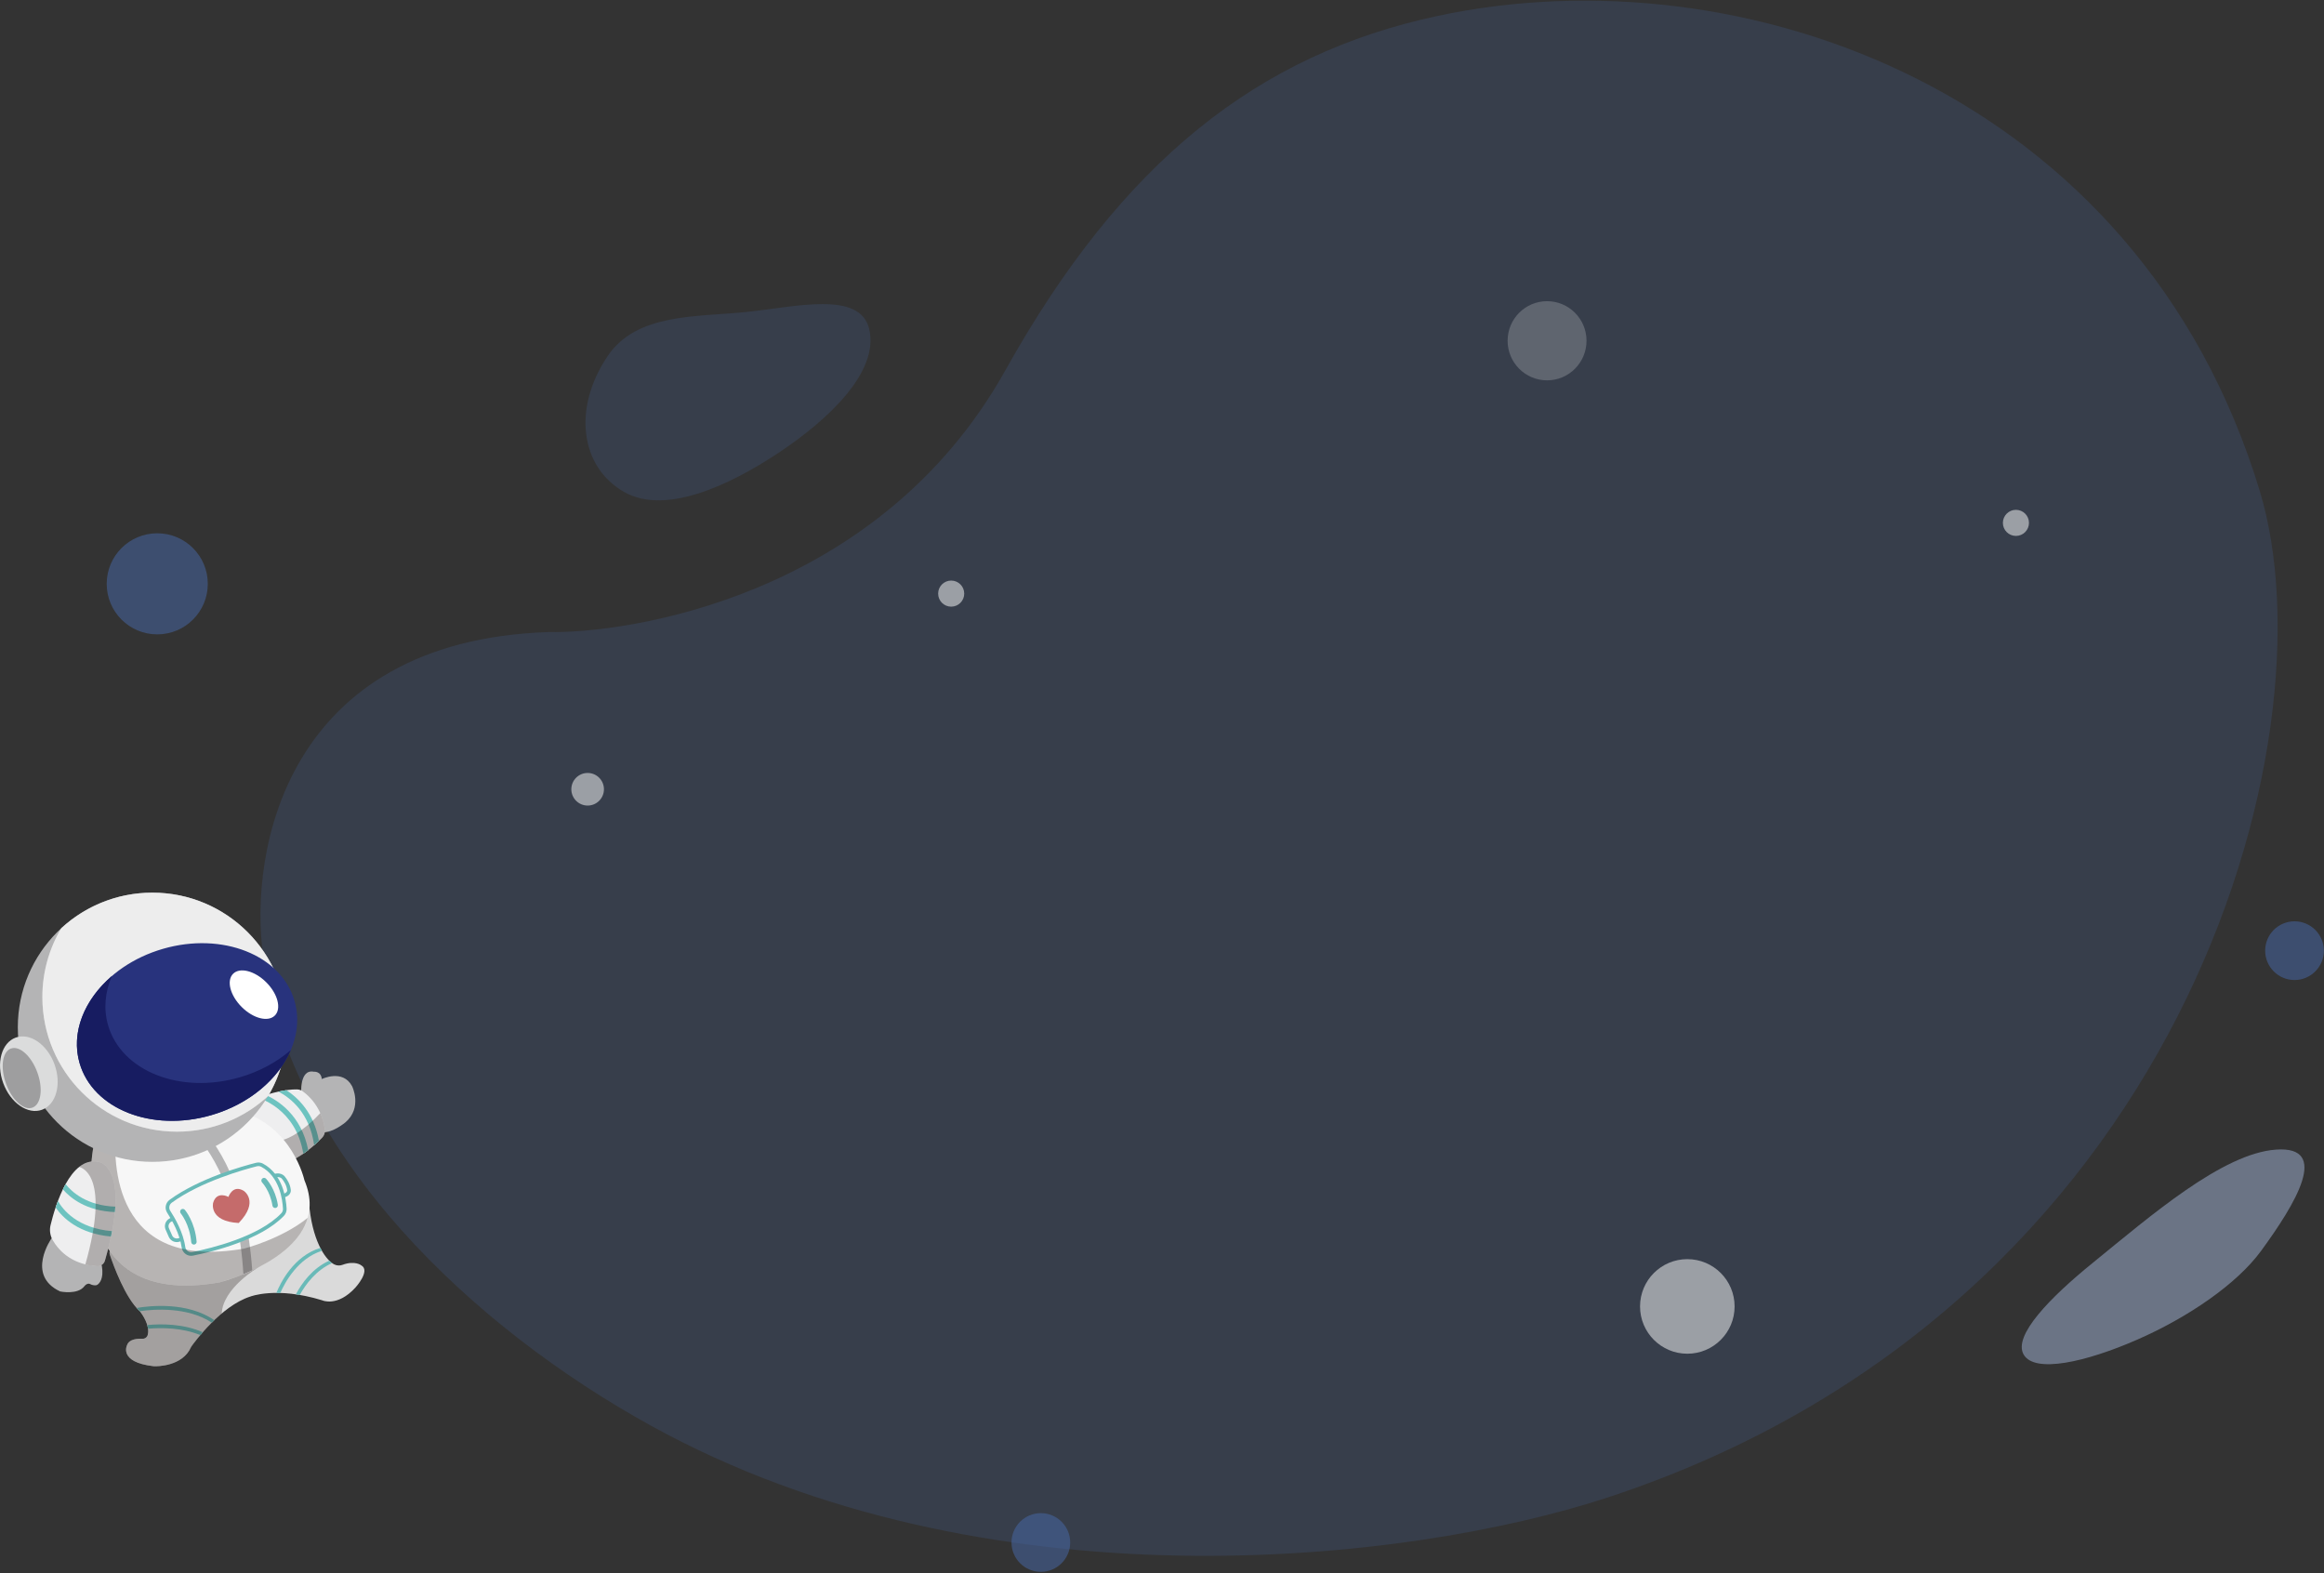 <svg width="1281" height="867" viewBox="0 0 1281 867" fill="none" xmlns="http://www.w3.org/2000/svg">
<rect x="0" y="0" width="1281" height="867" fill="#333333" stroke="none"/>
<path opacity="0.2" fill-rule="evenodd" clip-rule="evenodd" d="M429.204 249.535C456.614 231.329 484.598 204.999 479.146 181.489C474.148 159.936 438.53 169.18 411.216 171.968C383.59 174.788 350.948 172.585 334.969 196.206C315.499 224.988 319.782 257.437 344.093 271.195C366.323 283.776 400.886 268.345 429.204 249.535Z" fill="#486AAC"/>
<path opacity="0.5" fill-rule="evenodd" clip-rule="evenodd" d="M1115.46 746.601C1109.41 736.157 1130.15 715.035 1153.47 696.096C1185.41 670.146 1225 635.735 1254.54 633.623C1284.78 631.463 1265.27 663.503 1246.3 689.463C1232.89 707.804 1205.85 726.225 1177.97 738.398C1149.66 750.762 1121.55 757.109 1115.46 746.601Z" fill="#A5B7D9"/>
<path opacity="0.2" d="M302.227 348.366C157.285 353.243 137.06 469.481 145.065 526.99C160.542 638.174 261.5 732.132 358.835 785.803C542.983 887.343 774.905 862.057 886.833 825.134C1203.06 720.818 1287.04 407.331 1245.61 270.653C1178.64 49.738 959.75 -26.997 792.467 8.764C693.516 29.917 618.563 88.797 554.123 204.167C483.807 330.059 344.461 349.211 302.227 348.366Z" fill="#486AAC"/>
<circle opacity="0.5" cx="86.677" cy="321.786" r="27.857" fill="#486AAC"/>
<circle opacity="0.5" cx="1264.75" cy="523.972" r="16.175" fill="#486AAC"/>
<circle opacity="0.5" cx="573.722" cy="850.166" r="16.175" fill="#486AAC"/>
<circle opacity="0.5" cx="1111.19" cy="288.189" r="7.189" fill="white"/>
<circle opacity="0.5" cx="524.298" cy="327.178" r="7.189" fill="white"/>
<circle opacity="0.5" cx="323.909" cy="435.01" r="8.986" fill="white"/>
<ellipse opacity="0.2" cx="852.75" cy="187.816" rx="21.75" ry="21.816" fill="white"/>
<circle opacity="0.5" cx="930.06" cy="720.06" r="26.06" fill="white"/>
<g clip-path="url(#clip0_133_1935)">
<path d="M166.041 602.92C166.041 602.92 164.951 589.07 173.021 590.7C173.021 590.7 176.951 590.26 177.381 594.74C177.381 594.74 188.941 589.07 194.071 598.67C194.071 598.67 199.961 610.45 190.361 618.63C190.361 618.63 183.271 624.56 177.711 624.05L166.041 602.92Z" fill="#B4B4B5"/>
<path d="M132.66 608.6C132.66 608.6 151.34 600.25 163.67 600.44C164.38 600.45 165.08 600.59 165.73 600.86C166.13 601.03 166.52 601.24 166.88 601.5C170.08 603.8 177.42 610.3 179.08 622.48C179.31 624.19 178.71 625.91 177.5 627.13C173.92 630.75 165.75 638.34 158.19 640.37C158.19 640.37 139.64 632.82 132.66 608.6Z" fill="#EEEEEF"/>
<path opacity="0.5" d="M169.89 633.91C169.02 634.59 168.11 635.26 167.18 635.89C163.1 610.75 142.48 605.17 142.24 605.11L142.3 604.87C143.62 604.41 145.03 603.95 146.49 603.51C152.89 606.35 166.14 614.46 169.89 633.91Z" fill="#EEEEEF"/>
<path opacity="0.5" d="M175.81 628.78C175.03 629.52 174.15 630.34 173.17 631.2C170.67 613.34 160.12 605.12 153.5 601.66C154.95 601.34 156.41 601.07 157.83 600.86C164.57 605.24 173.06 613.63 175.81 628.78Z" fill="#EEEEEF"/>
<path d="M175.81 628.78C175.03 629.52 174.15 630.34 173.17 631.2C170.67 613.34 160.12 605.12 153.5 601.66C154.95 601.34 156.41 601.07 157.83 600.86C164.57 605.24 173.06 613.63 175.81 628.78Z" fill="#6DC3C0"/>
<path d="M169.89 633.91C169.02 634.59 168.11 635.26 167.18 635.89C163.1 610.75 142.48 605.17 142.24 605.11L142.3 604.87C143.62 604.41 145.03 603.95 146.49 603.51C152.89 606.35 166.14 614.46 169.89 633.91Z" fill="#6DC3C0"/>
<path opacity="0.3" d="M176.54 613.52C174.69 615.52 164.74 625.93 155.68 628.37C155.68 628.37 143.02 623.2 134.68 607.74C133.4 608.27 132.65 608.6 132.65 608.6C139.63 632.82 158.18 640.37 158.18 640.37C165.74 638.34 173.91 630.75 177.49 627.13C178.7 625.9 179.31 624.17 179.07 622.46C178.6 619.04 177.68 616.07 176.53 613.51L176.54 613.52Z" fill="#231815"/>
<path d="M177.55 716.67C177.55 716.67 185.89 720.6 195.88 709.69C195.88 709.69 204.46 700.34 199.11 697.4C199.11 697.4 195.63 694.58 188.76 697.14C187.28 697.69 185.63 697.59 184.21 696.88C180.15 694.85 173 685.98 170.66 666.43C167.63 641 77.82 680.77 62.07 687.95C60.72 688.57 60.05 690.1 60.53 691.5C62.71 697.95 69.07 715.27 76.87 722.5C76.97 722.59 77.05 722.68 77.14 722.79C78.01 723.89 82.88 730.4 81.42 735.79C81.07 737.07 79.85 737.94 78.52 737.87C75.87 737.73 71.16 738 70.03 741.4C70.03 741.4 65.11 750.81 84.74 753.02C84.83 753.02 84.92 753.04 85 753.04C86.52 753.08 100.61 753.14 105.27 742.53C105.34 742.36 105.43 742.2 105.54 742.05C107.21 739.71 121.78 719.82 137.89 714.64C137.89 714.64 152.24 708.91 177.55 716.67Z" fill="#DADADA"/>
<path d="M118.1 727.62C117.63 728.08 117.17 728.53 116.72 728.98C103.39 720.21 85.09 721.53 77.05 722.68C76.99 722.62 76.94 722.56 76.88 722.51C76.35 722.02 75.83 721.48 75.32 720.9C82.61 719.67 103.22 717.37 118.1 727.62Z" fill="#69BAB8"/>
<path d="M111.75 734.28C111.28 734.82 110.83 735.35 110.41 735.85C100.42 731.74 89.14 731.69 81.61 732.34C81.52 731.66 81.37 730.98 81.17 730.32C89.04 729.58 101.09 729.58 111.75 734.28Z" fill="#69BAB8"/>
<path d="M177.44 689.4C164.14 693.63 157.04 706.85 154.5 712.64C153.76 712.61 153.04 712.6 152.34 712.6C154.51 707.25 161.74 692.36 176.58 687.8C176.86 688.36 177.15 688.89 177.44 689.4Z" fill="#69BAB8"/>
<path d="M183.05 696.17C174.24 700.05 168.49 707.86 165.23 713.72C164.5 713.6 163.78 713.49 163.08 713.39C166.26 707.41 172.12 699.05 181.5 694.84C182.04 695.38 182.56 695.82 183.05 696.17Z" fill="#69BAB8"/>
<path opacity="0.3" d="M142.239 698.61L138.329 676.14L164.739 659.32C143.939 651.5 75.629 681.78 62.089 687.95C60.739 688.57 60.069 690.1 60.549 691.5C62.729 697.95 69.089 715.27 76.889 722.5C76.989 722.59 77.069 722.68 77.159 722.79C78.029 723.89 82.899 730.4 81.439 735.79C81.089 737.07 79.869 737.94 78.539 737.87C75.889 737.73 71.179 738 70.049 741.4C70.049 741.4 65.129 750.81 84.759 753.02C84.849 753.02 84.939 753.04 85.019 753.04C86.539 753.08 100.629 753.14 105.289 742.53C105.359 742.36 105.449 742.2 105.559 742.05C106.649 740.52 113.269 731.47 122.229 723.95C122.839 709.9 142.259 698.62 142.259 698.62L142.239 698.61Z" fill="#231815"/>
<path d="M51.38 632.82C51.38 632.82 34.26 722.05 121.1 706.78C121.1 706.78 184.81 690.63 167.79 650.49C167.79 650.49 161.24 620.38 132.01 612.53C132.01 612.53 78.11 597.71 51.38 632.83V632.82Z" fill="#F7F7F7"/>
<path opacity="0.51" d="M139.03 700.18C137.34 700.96 135.71 701.67 134.15 702.31C131.47 656.98 116.36 633.27 104.02 621.31C98.99 616.43 94 613.07 89.71 610.77C92.42 610.29 95.1 609.96 97.72 609.75C100.77 611.81 103.98 614.34 107.22 617.45C120.15 629.85 135.93 654.19 139.03 700.18Z" fill="#F7F7F7"/>
<path d="M139.03 700.18C137.34 700.96 135.71 701.67 134.15 702.31C131.47 656.98 116.36 633.27 104.02 621.31C98.99 616.43 94 613.07 89.71 610.77C92.42 610.29 95.1 609.96 97.72 609.75C100.77 611.81 103.98 614.34 107.22 617.45C120.15 629.85 135.93 654.19 139.03 700.18Z" fill="#B4B4B5"/>
<path d="M92.98 667.85C95.7 672.02 100.08 679.72 101.13 687.42C101.46 689.86 103.74 691.55 106.16 691.07C116.98 688.92 143.17 682.55 155.77 669.42C156.59 668.56 157.03 667.41 156.97 666.22C156.72 661.31 155.06 647.85 144.44 642.2C143.5 641.7 142.41 641.57 141.38 641.83C135.06 643.42 110.4 650.17 94.08 662.07C92.24 663.41 91.73 665.93 92.97 667.84L92.98 667.85Z" fill="#F7F7F7"/>
<path d="M105.33 692.15C104.26 692.15 103.22 691.82 102.32 691.18C101.13 690.33 100.34 689.01 100.14 687.56C99.1 679.97 94.68 672.3 92.14 668.4C90.62 666.07 91.22 662.94 93.5 661.28C109.81 649.39 134.09 642.66 141.15 640.88C142.43 640.56 143.77 640.72 144.92 641.33C155.87 647.15 157.7 660.65 157.98 666.18C158.05 667.63 157.51 669.06 156.5 670.12C143.7 683.47 117.17 689.91 106.36 692.06C106.02 692.13 105.67 692.16 105.33 692.16V692.15ZM142.45 642.7C142.18 642.7 141.91 642.73 141.64 642.8C134.67 644.56 110.7 651.2 94.68 662.88C93.26 663.92 92.88 665.86 93.82 667.3C96.45 671.34 101.03 679.31 102.12 687.28C102.25 688.21 102.73 689.01 103.48 689.55C104.21 690.07 105.09 690.26 105.97 690.08C116.59 687.97 142.64 681.66 155.05 668.72C155.69 668.05 156.02 667.18 155.98 666.26C155.72 661.07 154.02 648.42 143.98 643.08C143.51 642.83 142.98 642.7 142.45 642.7Z" fill="#69BAB8"/>
<path d="M100.77 667.81C100.77 667.81 106.02 674.05 106.88 684.47Z" fill="#F7F7F7"/>
<path d="M106.89 685.97C106.12 685.97 105.46 685.38 105.4 684.59C104.58 674.76 99.68 668.83 99.63 668.77C99.1 668.14 99.18 667.19 99.81 666.66C100.44 666.13 101.39 666.21 101.92 666.84C102.15 667.11 107.48 673.57 108.38 684.34C108.45 685.17 107.84 685.89 107.01 685.96C106.97 685.96 106.93 685.96 106.88 685.96L106.89 685.97Z" fill="#69BAB8"/>
<path d="M145.55 650.69C145.55 650.69 150.32 655.61 151.66 664.3Z" fill="#F7F7F7"/>
<path d="M151.66 665.79C150.93 665.79 150.29 665.26 150.18 664.52C148.93 656.46 144.51 651.77 144.47 651.73C143.9 651.13 143.92 650.18 144.51 649.61C145.11 649.04 146.05 649.05 146.63 649.65C146.84 649.87 151.75 655.02 153.15 664.07C153.28 664.89 152.72 665.65 151.9 665.78C151.82 665.79 151.75 665.8 151.67 665.8L151.66 665.79Z" fill="#69BAB8"/>
<path d="M134.38 656.36C128.23 652.64 125.92 659.69 125.92 659.69C125.92 659.69 119.43 656.11 117.46 663.02C117.46 663.02 114.98 673.19 131.58 674.07C143.12 662.1 134.37 656.36 134.37 656.36H134.38Z" fill="#C56B6B"/>
<path d="M97.44 684.6C95.58 684.6 93.83 683.51 93.04 681.72L91.3 677.77C90.28 675.44 91.25 672.71 93.51 671.55L94.88 670.85L95.79 672.63L94.42 673.33C93.1 674.01 92.53 675.61 93.13 676.97L94.87 680.92C95.45 682.25 96.93 682.91 98.31 682.47L99.86 681.97L100.47 683.87L98.92 684.37C98.43 684.53 97.93 684.6 97.44 684.6Z" fill="#69BAB8"/>
<path d="M156.93 659.9L156.13 658.07L157.04 657.68C157.88 657.31 158.38 656.66 158.3 656.01C157.99 653.32 156.55 651.08 155.4 649.68C154.66 648.77 152.99 648.48 151.69 649.01L151.36 649.15L150.6 647.3L150.93 647.16C153.06 646.28 155.65 646.82 156.95 648.41C158.27 650.02 159.93 652.61 160.29 655.79C160.47 657.34 159.51 658.8 157.84 659.53L156.93 659.92V659.9Z" fill="#69BAB8"/>
<path opacity="0.3" d="M134.57 688.17C62.28 700.88 62.04 641.19 63.98 620.82C59.39 623.96 55.11 627.9 51.37 632.82C51.37 632.82 34.25 722.05 121.09 706.78C121.09 706.78 162.43 696.3 169.61 671.23C154.98 683 134.58 688.17 134.58 688.17H134.57Z" fill="#231815"/>
<path d="M28.46 682.45C28.46 682.45 13.96 702.85 33.16 711.8C33.16 711.8 42.9 713.87 46.6 708.81C47.31 707.84 48.71 707.15 49.74 707.76C50.48 708.2 51.87 708.54 52.86 708.41C53.19 708.37 53.5 708.23 53.77 708.04C54.82 707.31 57.26 704.83 56.18 697.89C56.18 697.89 48.74 672.08 28.46 682.44V682.45Z" fill="#B4B4B5"/>
<path d="M29.09 683.57C27.62 681.06 27.19 678.07 27.87 675.24C30.42 664.65 38.61 637.12 54.33 640.37C54.33 640.37 72.81 642.55 57.85 694.77C57.31 696.67 55.53 697.96 53.56 697.86C47.79 697.56 36.02 695.42 29.08 683.58L29.09 683.57Z" fill="#EEEEEF"/>
<path opacity="0.5" d="M61.78 678.57C61.59 679.53 61.39 680.52 61.17 681.53C43.41 679.93 34.58 671.24 30.64 665.52C31.03 664.35 31.46 663.15 31.92 661.94C34.68 666.77 42.71 676.96 61.78 678.57Z" fill="#F7F7F7"/>
<path opacity="0.5" d="M63.559 665.06C63.499 666.02 63.429 667.01 63.329 668.05C47.649 667.45 38.879 660.41 34.649 655.52C35.129 654.54 35.629 653.57 36.149 652.63C39.599 656.99 47.769 664.48 63.559 665.06Z" fill="#F7F7F7"/>
<path d="M63.559 665.06C63.499 666.02 63.429 667.01 63.329 668.05C47.649 667.45 38.879 660.41 34.649 655.52C35.129 654.54 35.629 653.57 36.149 652.63C39.599 656.99 47.769 664.48 63.559 665.06Z" fill="#6DC3C0"/>
<path d="M61.78 678.57C61.59 679.53 61.39 680.52 61.17 681.53C43.41 679.93 34.58 671.24 30.64 665.52C31.03 664.35 31.46 663.15 31.92 661.94C34.68 666.77 42.71 676.96 61.78 678.57Z" fill="#6DC3C0"/>
<path opacity="0.3" d="M54.329 640.37C50.279 639.53 46.739 640.75 43.649 643.18C45.939 643.73 60.569 649.2 47.049 696.88C49.559 697.51 51.829 697.77 53.559 697.86C55.529 697.96 57.299 696.67 57.849 694.77C72.809 642.55 54.329 640.37 54.329 640.37Z" fill="#231815"/>
<path d="M84 640.37C124.969 640.37 158.18 607.158 158.18 566.19C158.18 525.222 124.969 492.01 84 492.01C43.032 492.01 9.82 525.222 9.82 566.19C9.82 607.158 43.032 640.37 84 640.37Z" fill="#B4B4B5"/>
<path opacity="0.5" d="M158.181 566.19C158.181 580.06 154.381 593.04 147.741 604.14C134.531 616.31 116.901 623.73 97.531 623.73C56.561 623.73 23.351 590.52 23.351 549.55C23.351 535.68 27.161 522.69 33.801 511.58C47.011 499.42 64.641 492 84.001 492C124.971 492 158.181 525.22 158.181 566.19Z" fill="white"/>
<path opacity="0.5" d="M158.181 566.19C158.181 580.06 154.381 593.04 147.741 604.14C134.531 616.31 116.901 623.73 97.531 623.73C56.561 623.73 23.351 590.52 23.351 549.55C23.351 535.68 27.161 522.69 33.801 511.58C47.011 499.42 64.641 492 84.001 492C124.971 492 158.181 525.22 158.181 566.19Z" fill="white"/>
<path d="M23.146 611.668C30.956 608.822 34.042 597.61 30.039 586.625C26.037 575.64 16.461 569.041 8.651 571.886C0.842 574.732 -2.244 585.944 1.758 596.93C5.761 607.915 15.337 614.514 23.146 611.668Z" fill="#DBDCDC"/>
<path d="M17.889 610.483C22.652 608.747 23.858 600.05 20.581 591.057C17.304 582.064 10.786 576.181 6.023 577.917C1.259 579.653 0.054 588.35 3.33 597.343C6.607 606.335 13.125 612.218 17.889 610.483Z" fill="#9E9E9F"/>
<path d="M116.373 614.659C149.09 605.191 169.672 576.988 162.344 551.667C155.017 526.345 122.554 513.493 89.837 522.961C57.12 532.429 36.538 560.632 43.866 585.953C51.194 611.275 83.656 624.127 116.373 614.659Z" fill="#28337D"/>
<path d="M132.09 593.79C99.37 603.26 66.91 590.41 59.58 565.09C56.97 556.09 57.91 546.73 61.65 537.97C46.47 551 38.99 569.11 43.87 585.95C51.2 611.27 83.66 624.12 116.38 614.65C137.47 608.55 153.5 594.66 160.28 578.78C152.64 585.34 143.05 590.62 132.09 593.8V593.79Z" fill="#171C61"/>
<path d="M151.496 559.72C155.245 555.971 153.133 547.781 146.779 541.427C140.425 535.074 132.236 532.962 128.486 536.711C124.737 540.46 126.849 548.65 133.203 555.004C139.557 561.358 147.747 563.469 151.496 559.72Z" fill="white"/>
</g>
<defs>
<clipPath id="clip0_133_1935">
<rect width="200.87" height="261.04" fill="white" transform="translate(0 492)"/>
</clipPath>
</defs>
</svg>
